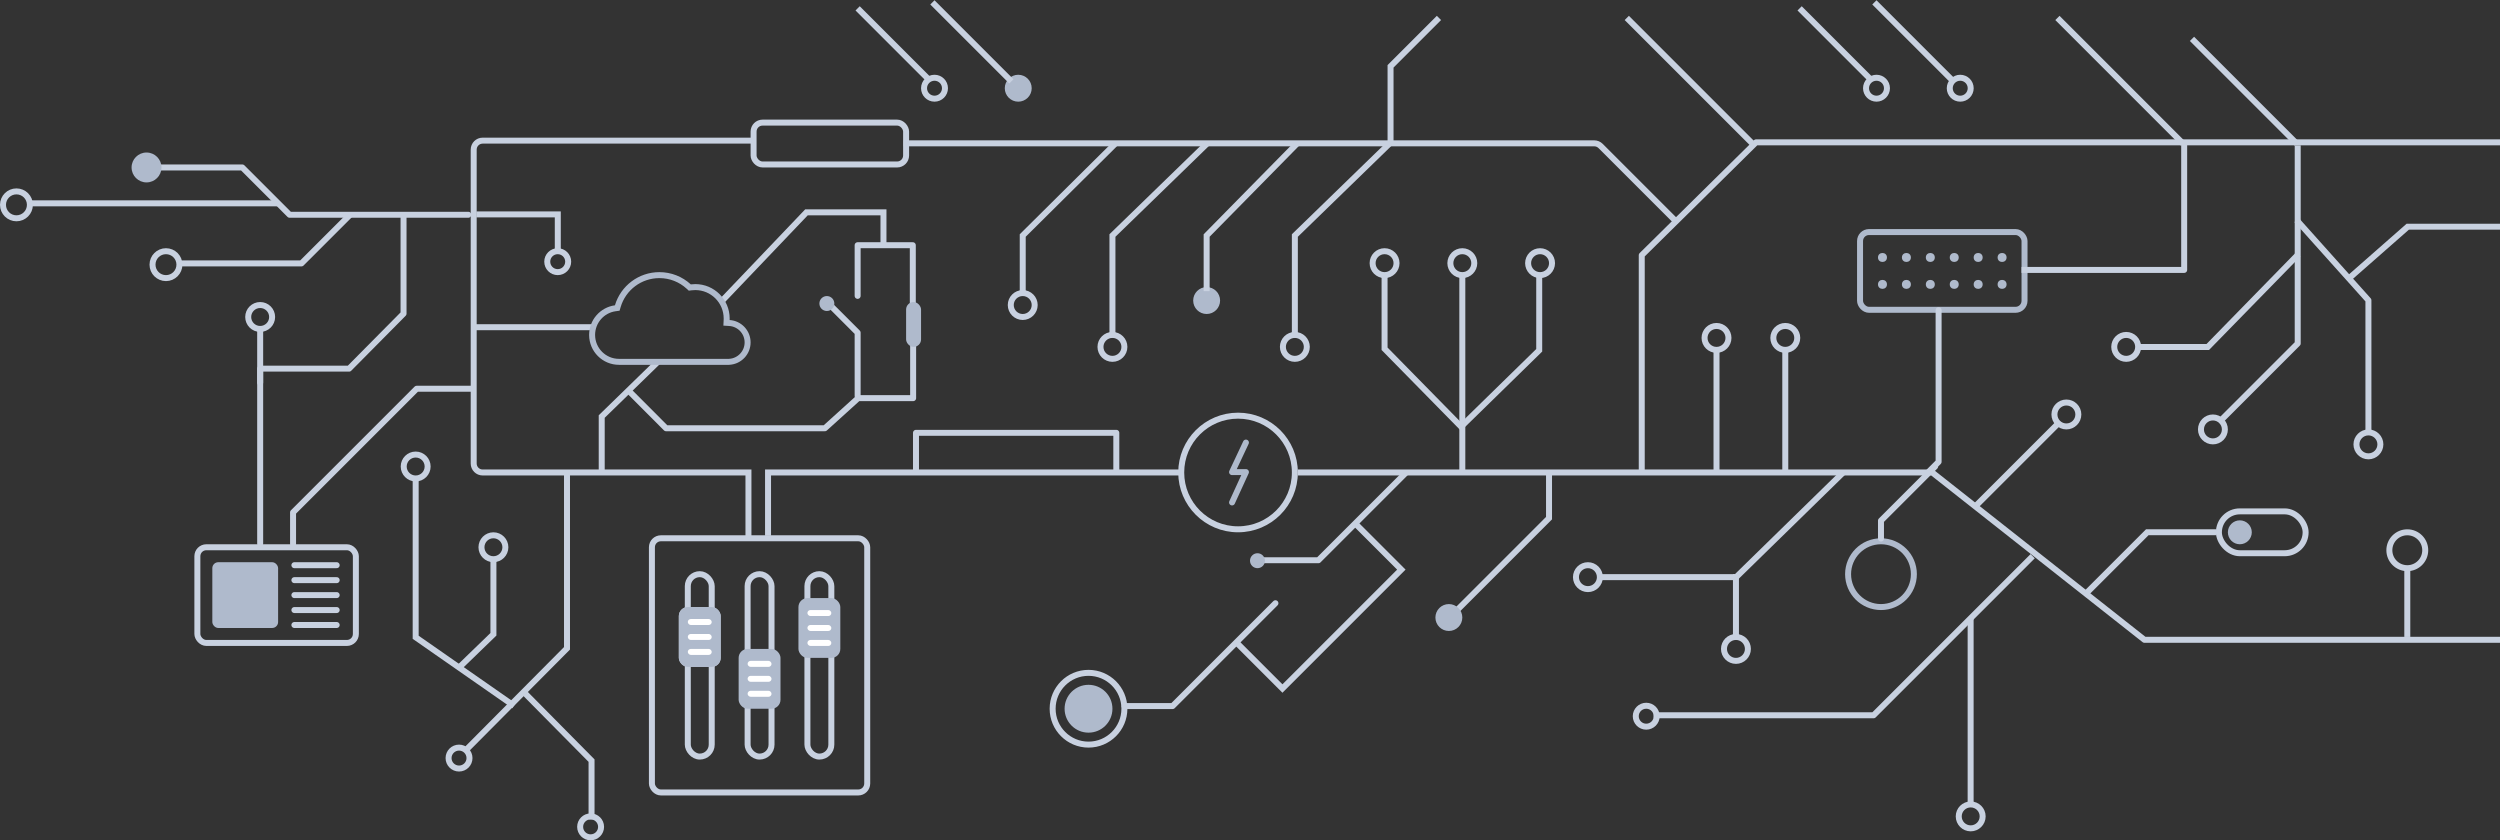 <?xml version="1.0" encoding="UTF-8"?>
<svg width="836px" height="281px" viewBox="0 0 836 281" version="1.1" xmlns="http://www.w3.org/2000/svg"
>
    <rect x="0" y="0" width="836" height="281" fill="#333333" stroke="none"/>
    <!-- Generator: Sketch 51.1 (57501) - http://www.bohemiancoding.com/sketch -->
    <title>Illustration</title>
    <desc>Created with Sketch.</desc>
    <defs></defs>
    <g id="Main" stroke="none" stroke-width="1" fill="none" fill-rule="evenodd">
        <g id="API-Catalog---Mineral---subtle-search" transform="translate(-493, -50)">
            <g id="Illustration" transform="translate(493, 51)">
                <g id="Group-3" transform="translate(394, 137)" stroke-width="2">
                    <circle id="Oval" stroke="#C8D1E0" cx="20" cy="20" r="19"></circle>
                    <path
                        d="M22.639,10 C22.639,10 21.093,13.29 18,19.869 L22.639,19.869 L18,30.019"
                        id="Path-2" stroke="#AFBACC" stroke-linecap="round" stroke-linejoin="round"></path>
                </g>
                <polyline id="Path-3" stroke="#C8D1E0" stroke-width="2" stroke-linejoin="round"
                          points="836 212.953 717.098 212.953 646.138 157 434 157"></polyline>
                <path
                    d="M485.349,204.912 C485.349,204.912 496.231,194.03 517.995,172.265 L517.995,156.589"
                    id="Path-67" stroke="#C8D1E0" stroke-width="2"></path>
                <circle id="Oval-10" stroke="#AFBACC" stroke-width="2" cx="629" cy="191" r="11"></circle>
                <polyline id="Path-64" stroke="#C8D1E0" stroke-width="2" stroke-linecap="round" stroke-linejoin="round"
                          points="647.1 155 629 173.1 629 179.092"></polyline>
                <path d="M489,157.008 L489,90.942" id="Path-5" stroke="#C8D1E0" stroke-width="2"></path>
                <circle id="Oval-3" stroke="#C8D1E0" stroke-width="2" cx="489" cy="87" r="4"></circle>
                <circle id="Oval-3" stroke="#C8D1E0" stroke-width="2" cx="574" cy="112" r="4"></circle>
                <circle id="Oval-3" stroke="#C8D1E0" stroke-width="2" cx="597" cy="112" r="4"></circle>
                <circle id="Oval-3" stroke="#C8D1E0" stroke-width="2" cx="740" cy="142.599" r="4"></circle>
                <circle id="Oval-3" stroke="#C8D1E0" stroke-width="2" cx="711" cy="115" r="4"></circle>
                <circle id="Oval-3" stroke="#C8D1E0" stroke-width="2" cx="691" cy="137.599" r="4"></circle>
                <circle id="Oval-3" stroke="#C8D1E0" stroke-width="2" cx="792" cy="147.599" r="4"></circle>
                <circle id="Oval-3" stroke="#C8D1E0" stroke-width="2" cx="531" cy="192" r="4"></circle>
                <circle id="Oval-3" stroke="#C8D1E0" stroke-width="2" cx="580.5" cy="216" r="4"></circle>
                <circle id="Oval-3" stroke="#C8D1E0" stroke-width="2" cx="659" cy="272" r="4"></circle>
                <circle id="Oval-3" stroke="#C8D1E0" stroke-width="2" cx="463" cy="87" r="4"></circle>
                <circle id="Oval-3" stroke="#C8D1E0" stroke-width="2" cx="515" cy="87" r="4"></circle>
                <circle id="Oval-3" stroke="#C8D1E0" stroke-width="2" cx="312.5" cy="28.5" r="3.5"></circle>
                <circle id="Oval-3" stroke="#C8D1E0" stroke-width="2" cx="186.5" cy="86.5" r="3.5"></circle>
                <circle id="Oval-3" fill="#AFBACC" cx="340.5" cy="28.5" r="4.5"></circle>
                <circle id="Oval-3" stroke="#C8D1E0" stroke-width="2" cx="153.5" cy="252.5" r="3.5"></circle>
                <circle id="Oval-3-Copy" stroke="#C8D1E0" stroke-width="2" cx="139" cy="155" r="4"></circle>
                <circle id="Oval-3-Copy" stroke="#C8D1E0" stroke-width="2" cx="165" cy="182" r="4"></circle>
                <circle id="Oval-3" stroke="#C8D1E0" stroke-width="2" cx="197.5" cy="275.5" r="3.5"></circle>
                <circle id="Oval-3" stroke="#C8D1E0" stroke-width="2" cx="342" cy="101" r="4"></circle>
                <circle id="Oval-3" stroke="#C8D1E0" stroke-width="2" cx="372" cy="115" r="4"></circle>
                <circle id="Oval-3" fill="#AFBACC" cx="403.5" cy="99.5" r="4.5"></circle>
                <polyline id="Path-6" stroke="#C8D1E0" stroke-width="2"
                          points="489.27 142.374 463 115.631 463 91"></polyline>
                <polyline id="Path-4" stroke="#C8D1E0" stroke-width="2" stroke-linejoin="round"
                          points="679.717 185 626.527 238.19 553 238.19"></polyline>
                <polyline id="Path-8" stroke="#C8D1E0" stroke-width="2" stroke-linejoin="round"
                          points="616.37 157 580.556 192 535 192"></polyline>
                <path d="M580.5,191.993 L580.5,211.006" id="Line" stroke="#C8D1E0" stroke-width="2"
                      stroke-linecap="square"></path>
                <polyline id="Path-9" stroke="#C8D1E0" stroke-width="2" stroke-linecap="round" stroke-linejoin="round"
                          points="549 156.841 549 84.336 587.223 46.599 836.862 46.599"></polyline>
                <rect id="Rectangle-3" stroke="#AFBACC" stroke-width="2" x="622" y="76.599" width="55" height="26"
                      rx="3"></rect>
                <polyline id="Path-54" stroke="#C8D1E0" stroke-width="2" stroke-linecap="round" stroke-linejoin="round"
                          points="648.268 102.738 648.268 153.44 644.999 156.709"></polyline>
                <circle id="Oval-5" fill="#AFBACC" cx="629.5" cy="85.099" r="1.5"></circle>
                <circle id="Oval-5" fill="#AFBACC" cx="629.5" cy="94.099" r="1.5"></circle>
                <circle id="Oval-5" fill="#AFBACC" cx="637.5" cy="85.099" r="1.5"></circle>
                <circle id="Oval-5" fill="#AFBACC" cx="637.5" cy="94.099" r="1.5"></circle>
                <circle id="Oval-5" fill="#AFBACC" cx="645.5" cy="85.099" r="1.5"></circle>
                <circle id="Oval-5" fill="#AFBACC" cx="645.5" cy="94.099" r="1.5"></circle>
                <circle id="Oval-5" fill="#AFBACC" cx="653.5" cy="85.099" r="1.5"></circle>
                <circle id="Oval-5" fill="#AFBACC" cx="653.5" cy="94.099" r="1.5"></circle>
                <circle id="Oval-5" fill="#AFBACC" cx="661.5" cy="85.099" r="1.5"></circle>
                <circle id="Oval-5" fill="#AFBACC" cx="661.5" cy="94.099" r="1.5"></circle>
                <circle id="Oval-5" fill="#AFBACC" cx="669.5" cy="85.099" r="1.5"></circle>
                <circle id="Oval-5" fill="#AFBACC" cx="669.5" cy="94.099" r="1.5"></circle>
                <polyline id="Path-11" stroke="#C8D1E0" stroke-width="2" stroke-linejoin="round"
                          points="768.355 47.599 768.355 113.867 742 140.223"></polyline>
                <polyline id="Path-55" stroke="#C8D1E0" stroke-width="2"
                          points="768.55 84.039 738.271 115.039 715.182 115.039"></polyline>
                <polyline id="Path-12" stroke="#C8D1E0" stroke-width="2" stroke-linejoin="round"
                          points="768 72.599 792 99.407 792 143.599"></polyline>
                <path d="M574,156.794 L574,116" id="Path-13" stroke="#C8D1E0" stroke-width="2"></path>
                <path d="M597,156.794 L597,116" id="Path-13-Copy" stroke="#C8D1E0" stroke-width="2"></path>
                <polyline id="Path-10" stroke="#C8D1E0" stroke-width="2" stroke-linejoin="round"
                          points="730.389 46.599 730.389 89.258 676 89.258"></polyline>
                <polyline id="Path-14" stroke="#C8D1E0" stroke-width="2"
                          points="697.58 197.45 718.053 176.977 741.106 176.977"></polyline>
                <circle id="Oval-6" fill="#AFBACC" cx="749" cy="177" r="4"></circle>
                <rect id="Rectangle-4" stroke="#C8D1E0" stroke-width="2" x="742" y="170" width="29" height="14"
                      rx="7"></rect>
                <path d="" id="Path-16" stroke="#979797"></path>
                <path
                    d="M560.732,73.305 L535.236,47.809 C534.674,47.246 533.91,46.93 533.115,46.93 L302.195,46.93"
                    id="Path-17" stroke="#C8D1E0" stroke-width="2"></path>
                <rect id="Rectangle-5" stroke="#C8D1E0" stroke-width="2" x="252" y="40" width="51" height="14"
                      rx="3"></rect>
                <polyline id="Path-18" stroke="#C8D1E0" stroke-width="2"
                          points="373 47 342 77.757 342 97.295"></polyline>
                <polyline id="Path-18" stroke="#C8D1E0" stroke-width="2"
                          points="403.671 47 372 77.757 372 111.903"></polyline>
                <circle id="Oval-3" stroke="#C8D1E0" stroke-width="2" cx="433" cy="115" r="4"></circle>
                <polyline id="Path-18" stroke="#C8D1E0" stroke-width="2"
                          points="464.671 47 433 77.757 433 111.903"></polyline>
                <polyline id="Path-18" stroke="#C8D1E0" stroke-width="2"
                          points="433.757 47 403.5 77.757 403.5 96.347"></polyline>
                <path
                    d="M251.946,46.029 L161.403,46.029 C159.746,46.029 158.403,47.372 158.403,49.029 L158.403,154 C158.403,155.657 159.746,157 161.403,157 L250.281,157 L250.281,178.475 M256.833,178.161 L256.833,157 L394.438,157"
                    id="Path-19" stroke="#C8D1E0" stroke-width="2"></path>
                <polyline id="Path-66" stroke="#C8D1E0" stroke-width="2" stroke-linecap="round" stroke-linejoin="round"
                          points="306.307 156.082 306.307 143.738 373.295 143.738 373.295 156.417"></polyline>
                <rect id="Rectangle-12" stroke="#C8D1E0" stroke-width="2" x="66" y="182" width="53" height="32"
                      rx="3"></rect>
                <rect id="Rectangle-13" fill="#AFBACC" x="71" y="187" width="22" height="22" rx="2"></rect>
                <path d="M98.441,188 L112.586,188" id="Line-6" stroke="#C8D1E0" stroke-width="2"
                      stroke-linecap="round" stroke-linejoin="bevel"></path>
                <path d="M98.441,193 L112.586,193" id="Line-6" stroke="#C8D1E0" stroke-width="2"
                      stroke-linecap="round" stroke-linejoin="bevel"></path>
                <path d="M98.441,198 L112.586,198" id="Line-6" stroke="#C8D1E0" stroke-width="2"
                      stroke-linecap="round" stroke-linejoin="bevel"></path>
                <path d="M98.441,203 L112.586,203" id="Line-6" stroke="#C8D1E0" stroke-width="2"
                      stroke-linecap="round" stroke-linejoin="bevel"></path>
                <path d="M98.441,208 L112.586,208" id="Line-6" stroke="#C8D1E0" stroke-width="2"
                      stroke-linecap="round" stroke-linejoin="bevel"></path>
                <polyline id="Path-57" stroke="#C8D1E0" stroke-width="2" stroke-linecap="round" stroke-linejoin="round"
                          points="156.599 70.817 96.846 70.817 81.029 55 53 55"></polyline>
                <polyline id="Path-59" stroke="#C8D1E0" stroke-width="2" stroke-linecap="round" stroke-linejoin="round"
                          points="116.885 71 100.8 87.086 61 87.086"></polyline>
                <path d="M87,126.965 L87,109" id="Path-61" stroke="#C8D1E0" stroke-width="2" stroke-linecap="round"
                      stroke-linejoin="round"></path>
                <circle id="Oval-3-Copy" stroke="#C8D1E0" stroke-width="2" cx="87" cy="105" r="4"></circle>
                <circle id="Oval-3-Copy" stroke="#C8D1E0" stroke-width="2" cx="55.5" cy="87.5" r="4.5"></circle>
                <circle id="Oval-3-Copy" stroke="#C8D1E0" stroke-width="2" cx="5.5" cy="67.5" r="4.5"></circle>
                <circle id="Oval-3-Copy" fill="#AFBACC" cx="49" cy="55" r="5"></circle>
                <path d="" id="Path-62" stroke="#979797"></path>
                <path d="M92.515,67 L10.606,67" id="Path-58" stroke="#C8D1E0" stroke-width="2"
                      stroke-linecap="round" stroke-linejoin="round"></path>
                <polyline id="Path-60" stroke="#C8D1E0" stroke-width="2" stroke-linecap="round" stroke-linejoin="round"
                          points="134.945 71 134.945 103.889 116.736 122.273 87 122.273 87 180.808"></polyline>
                <polyline id="Path-63" stroke="#C8D1E0" stroke-width="2" stroke-linecap="round" stroke-linejoin="round"
                          points="157.825 129 139.337 129 98 170.337 98 180.932"></polyline>
                <rect id="Rectangle-6" stroke="#C8D1E0" stroke-width="2" x="218" y="179" width="72" height="85"
                      rx="3"></rect>
                <rect id="Rectangle-7" stroke="#C8D1E0" stroke-width="2" x="230" y="191" width="8" height="61"
                      rx="4"></rect>
                <rect id="Rectangle-7" stroke="#C8D1E0" stroke-width="2" x="250" y="191" width="8" height="61"
                      rx="4"></rect>
                <rect id="Rectangle-7" stroke="#C8D1E0" stroke-width="2" x="270" y="191" width="8" height="61"
                      rx="4"></rect>
                <g id="Group-4" transform="translate(227, 202)">
                    <rect id="Rectangle-8" fill="#C8D1E0" x="0" y="0" width="14" height="20" rx="3"></rect>
                    <rect id="Rectangle-9" fill="#FFFFFF" x="3" y="4" width="8" height="2" rx="1"></rect>
                    <rect id="Rectangle-9" fill="#FFFFFF" x="3" y="9" width="8" height="2" rx="1"></rect>
                    <rect id="Rectangle-9" fill="#FFFFFF" x="3" y="14" width="8" height="2" rx="1"></rect>
                </g>
                <g id="Group-5" transform="translate(227, 202)">
                    <rect id="Rectangle-8" fill="#AFBACC" x="0" y="0" width="14" height="20" rx="3"></rect>
                    <rect id="Rectangle-9" fill="#FFFFFF" x="3" y="4" width="8" height="2" rx="1"></rect>
                    <rect id="Rectangle-9" fill="#FFFFFF" x="3" y="9" width="8" height="2" rx="1"></rect>
                    <rect id="Rectangle-9" fill="#FFFFFF" x="3" y="14" width="8" height="2" rx="1"></rect>
                </g>
                <g id="Group-5" transform="translate(247, 216)">
                    <rect id="Rectangle-8" fill="#AFBACC" x="0" y="0" width="14" height="20" rx="3"></rect>
                    <rect id="Rectangle-9" fill="#FFFFFF" x="3" y="4" width="8" height="2" rx="1"></rect>
                    <rect id="Rectangle-9" fill="#FFFFFF" x="3" y="9" width="8" height="2" rx="1"></rect>
                    <rect id="Rectangle-9" fill="#FFFFFF" x="3" y="14" width="8" height="2" rx="1"></rect>
                </g>
                <g id="Group-5" transform="translate(267, 199)">
                    <rect id="Rectangle-8" fill="#AFBACC" x="0" y="0" width="14" height="20" rx="3"></rect>
                    <rect id="Rectangle-9" fill="#FFFFFF" x="3" y="4" width="8" height="2" rx="1"></rect>
                    <rect id="Rectangle-9" fill="#FFFFFF" x="3" y="9" width="8" height="2" rx="1"></rect>
                    <rect id="Rectangle-9" fill="#FFFFFF" x="3" y="14" width="8" height="2" rx="1"></rect>
                </g>
                <polyline id="Path-21" stroke="#C8D1E0" stroke-width="2"
                          points="201.213 156.82 201.213 138.291 220 120"></polyline>
                <polyline id="Path-22" stroke="#C8D1E0" stroke-width="2"
                          points="465 47.274 465 21.184 481.184 5"></polyline>
                <path d="M688,5 L729.989,46.989" id="Path-23" stroke="#C8D1E0" stroke-width="2"></path>
                <path d="M733,12 L767.989,46.989" id="Path-23" stroke="#C8D1E0" stroke-width="2"></path>
                <path d="M544,5 L585.989,46.989" id="Path-23-Copy" stroke="#C8D1E0" stroke-width="2"></path>
                <polyline id="Path-31" stroke="#C8D1E0" stroke-width="2" stroke-linecap="round" stroke-linejoin="round"
                          points="210.415 129.855 222.734 142.209 275.832 142.209 286.956 132.142 305.353 132.142 305.353 113.977"></polyline>
                <path
                    d="M305.24,100.999 L305.24,81 L286.794,81 L286.794,97.941 M277,100.445 L286.794,110.239 L286.794,131.449"
                    id="Path-32" stroke="#C8D1E0" stroke-width="2" stroke-linecap="round"
                    stroke-linejoin="round"></path>
                <polyline id="Path-34" stroke="#C8D1E0" stroke-width="2"
                          points="189.603 157.395 189.603 215.796 155.603 250.019"></polyline>
                <polyline id="Path-35" stroke="#C8D1E0" stroke-width="2"
                          points="175.702 230.999 197.813 253.35 197.813 272.999"></polyline>
                <path d="M658.978,206 L658.978,267.513" id="Path-7" stroke="#C8D1E0" stroke-width="2"
                      stroke-linejoin="round"></path>
                <path
                    d="M469.991,157.234 L440.883,186.342 L420.859,186.342 M426.504,200.721 L392.116,235.109 L376.071,235.109"
                    id="Path-24" stroke="#C8D1E0" stroke-width="2" stroke-linecap="round"
                    stroke-linejoin="round"></path>
                <path d="M158.998,108.421 L198.094,108.421" id="Path-30" stroke="#C8D1E0" stroke-width="2"
                      stroke-linecap="round" stroke-linejoin="round"></path>
                <polyline id="Path-33" stroke="#C8D1E0" stroke-width="2"
                          points="295.43 81.448 295.43 70 269.686 70 241 100.078"></polyline>
                <path
                    d="M243.718,120 L243.934,119.986 C247.337,119.762 250,116.928 250,113.5 C250,110.068 247.331,107.233 243.924,107.014 L242.946,106.951 L242.99,105.972 C242.997,105.815 243,105.658 243,105.5 C243,99.701 238.299,95 232.5,95 C232.038,95 231.58,95.03 231.128,95.089 L230.665,95.149 L230.321,94.833 C227.662,92.383 224.19,91 220.5,91 C214.034,91 208.402,95.27 206.595,101.376 L206.411,101.996 L205.771,102.083 C201.342,102.687 198,106.487 198,111 C198,115.971 202.029,120 207,120 L243.718,120 Z"
                    id="Combined-Shape" stroke="#AFBACC" stroke-width="2"></path>
                <circle id="Oval-7" stroke="#C8D1E0" stroke-width="2" cx="364" cy="236" r="12"></circle>
                <circle id="Oval-7" fill="#AFBACC" cx="364" cy="236" r="8"></circle>
                <polyline id="Path-41" stroke="#C8D1E0" stroke-width="2"
                          points="453.281 174.154 468.609 189.482 428.847 229.244 413.923 214.321"></polyline>
                <path d="M312.5,0.5 L337.5,25.5" id="Line-4" stroke="#C8D1E0" stroke-width="2"
                      stroke-linecap="square"></path>
                <path d="M287.5,2.5 L310.05,25.05" id="Line-5" stroke="#C8D1E0" stroke-width="2"
                      stroke-linecap="square"></path>
                <circle id="Oval-3" stroke="#C8D1E0" stroke-width="2" cx="627.5" cy="28.5" r="3.5"></circle>
                <circle id="Oval-3" stroke="#C8D1E0" stroke-width="2" cx="655.5" cy="28.5" r="3.5"></circle>
                <path d="M627.5,0.5 L652.5,25.5" id="Line-4" stroke="#C8D1E0" stroke-width="2"
                      stroke-linecap="square"></path>
                <path d="M602.5,2.5 L625.05,25.05" id="Line-5" stroke="#C8D1E0" stroke-width="2"
                      stroke-linecap="square"></path>
                <polyline id="Path-43" stroke="#C8D1E0" stroke-width="2"
                          points="489 141.277 514.713 116.139 514.713 91"></polyline>
                <polyline id="Path-44" stroke="#C8D1E0" stroke-width="2"
                          points="171.884 235.025 139 212.109 139 159.025"></polyline>
                <circle id="Oval-3" fill="#AFBACC" cx="484.5" cy="205.5" r="4.5"></circle>
                <circle id="Oval-3" stroke="#C8D1E0" stroke-width="2" cx="550.5" cy="238.5" r="3.5"></circle>
                <path d="M805,212 L805,189" id="Path-51" stroke="#C8D1E0" stroke-width="2"></path>
                <circle id="Oval-8" stroke="#C8D1E0" stroke-width="2" cx="805" cy="183" r="6"></circle>
                <circle id="Oval-9" fill="#AFBACC" cx="420.5" cy="186.5" r="2.5"></circle>
                <circle id="Oval-9" fill="#AFBACC" cx="276.5" cy="100.5" r="2.5"></circle>
                <polyline id="Path-42" stroke="#C8D1E0" stroke-width="2"
                          points="159.268 70.694 186.525 70.694 186.525 82.625"></polyline>
                <path d="M660.662,168.202 L688.824,140.04" id="Path-49" stroke="#C8D1E0"
                      stroke-width="2"></path>
                <polyline id="Path-53" stroke="#C8D1E0" stroke-width="2"
                          points="153.8 221.945 165 211.104 165 186.589"></polyline>
                <rect id="Rectangle-11" fill="#AFBACC" x="303" y="100" width="5" height="15" rx="2.5"></rect>
                <polyline id="Path-56" stroke="#C8D1E0" stroke-width="2"
                          points="785.695 91.899 805.153 74.81 836.862 74.81"></polyline>
            </g>
        </g>
    </g>
</svg>
